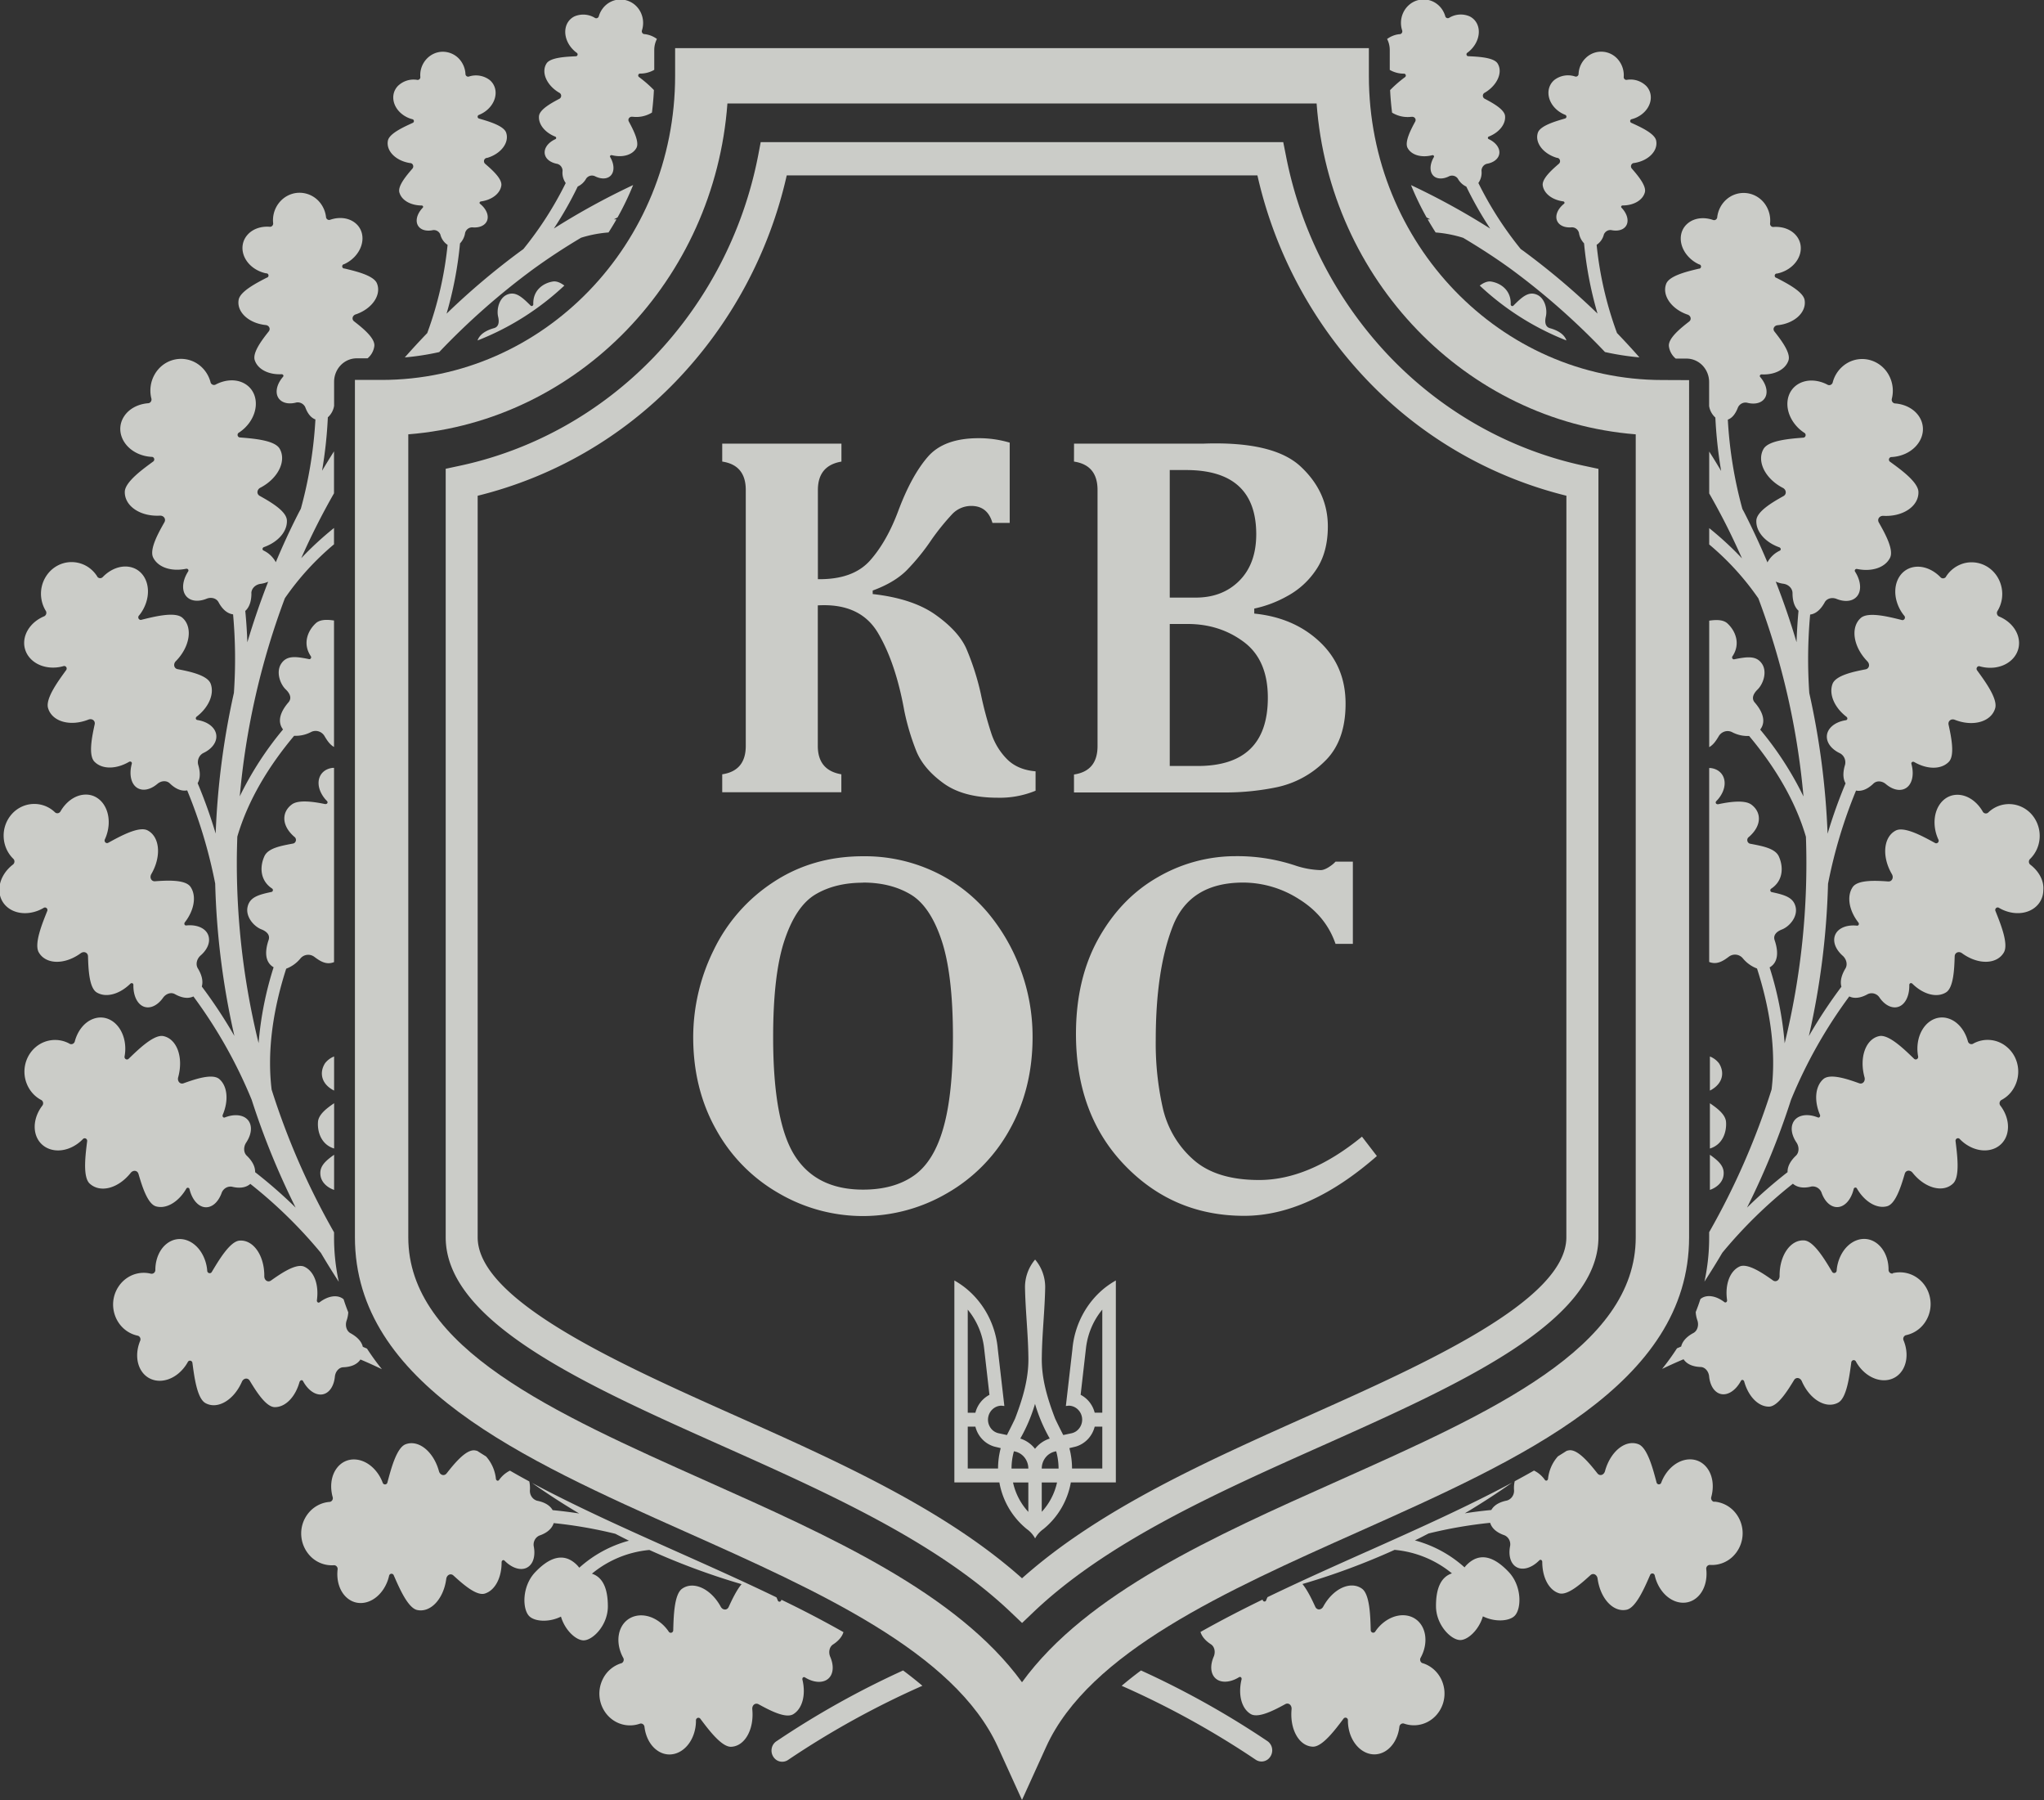 <svg width="92" height="81" fill="none" xmlns="http://www.w3.org/2000/svg"><rect width="100%" height="100%" fill="#333333" stroke="none"/><g opacity=".8" clip-path="url(#clip0_157_7735)" fill="#F1F2ED"><path d="M77.573 52.907c.063-.398-.181-.642-.611-.945v1.581c.286-.096.562-.319.611-.636zm.116-2.417c-.022-.33-.368-.603-.727-.846v2.038c.562-.17.758-.72.727-1.192zm-.727-2.95v1.535c.575-.292.68-.803.41-1.227a.943.943 0 00-.41-.308zm-62.334.307c-.268.424-.165.94.41 1.227v-1.535a.944.944 0 00-.41.308zm7.61-33.082c-.291.08-.64.243-.744.555 1.44-.562 2.766-1.4 3.908-2.47-.173-.128-.348-.209-.517-.182-.439.07-.9.394-.882 1.017a.078.078 0 01-.009.047.074.074 0 01-.035.032.07.07 0 01-.047.004.073.073 0 01-.039-.027c-.405-.404-.682-.635-1.044-.485-.363.15-.487.663-.408.997.055.235.03.453-.183.512zm46.934-1.506c-.363-.153-.64.078-1.045.485a.073.073 0 01-.039.027.07.07 0 01-.047-.004.074.074 0 01-.035-.032.078.078 0 01-.009-.047c.019-.623-.443-.947-.881-1.018-.168-.026-.342.054-.513.181a12.22 12.22 0 003.902 2.469c-.104-.31-.452-.472-.742-.552-.213-.06-.238-.277-.188-.509.084-.337-.04-.849-.403-1zM15.039 51.681v-2.038c-.36.243-.706.517-.727.846-.031.472.165 1.023.727 1.192z"/><path d="M62.995 1.537c-.203.02-.396.096-.562.218.08.152.12.324.12.497v.893a1.246 1.246 0 00.632.169.08.08 0 01.053.014.088.088 0 010 .144c-.238.175-.461.37-.669.582.016.342.046.679.088 1.015.26.158.562.224.861.188h.019c.132-.015.22.104.16.215-.187.345-.49.918-.339 1.19.179.324.632.443 1.104.323.06-.014.103.038.074.088-.21.36-.197.737.053.892.163.097.39.084.613-.022a.317.317 0 01.416.097c.087.158.22.283.38.356a16.35 16.35 0 001.075 1.89 32.291 32.291 0 00-3.564-1.957c.203.5.438.987.702 1.456l.161.084h-.114c.116.2.236.398.36.592.42.032.835.113 1.238.24.837.497 1.574.986 2.154 1.408a31.92 31.92 0 014.23 3.732c.511.114 1.029.194 1.55.24a32.413 32.413 0 00-1.009-1.095 16.18 16.18 0 01-.917-3.97.775.775 0 00.325-.462.325.325 0 01.149-.167.308.308 0 01.218-.027c.234.042.45 0 .582-.133.207-.212.133-.583-.154-.88-.039-.041-.008-.102.052-.102.486 0 .9-.228.998-.588.084-.298-.34-.787-.589-1.075a.152.152 0 01-.022-.16.149.149 0 01.052-.063.14.14 0 01.078-.024c.645-.097 1.088-.554.989-1.015-.07-.327-.75-.624-1.114-.792a.082.082 0 01-.042-.035.087.087 0 01.01-.104.082.082 0 01.046-.026c.154-.039.299-.107.428-.201.468-.34.573-.916.234-1.287a1.024 1.024 0 00-.406-.248.996.996 0 00-.47-.035.116.116 0 01-.1-.025.125.125 0 01-.045-.095 1.092 1.092 0 00-.243-.778.99.99 0 00-1.452-.097 1.054 1.054 0 00-.337.74v.005a.128.128 0 01-.058.088.118.118 0 01-.103.01 1.007 1.007 0 00-.928.158c-.382.323-.35.908.073 1.308.12.113.26.201.411.26a.083.083 0 01.044.033.088.088 0 01-.004.105.082.082 0 01-.046.029c-.39.115-1.104.314-1.218.631-.155.444.228.953.855 1.139h.018a.143.143 0 01.074.035.156.156 0 010 .227c-.291.251-.775.672-.73.982.055.37.436.65.918.714.06.009.083.074.038.109-.322.258-.44.614-.26.852.116.154.334.225.58.209a.32.32 0 01.22.054.34.34 0 01.133.19c.026.18.107.345.23.474.101 1.072.304 2.131.606 3.162a32.823 32.823 0 00-3.341-2.823l-.115-.081a15.827 15.827 0 01-1.907-2.973.797.797 0 00.141-.553.334.334 0 01.08-.21.313.313 0 01.194-.107c.234-.048.421-.168.497-.342.12-.274-.078-.593-.449-.763a.06.06 0 01-.027-.025.063.063 0 01.008-.071.059.059 0 01.031-.02c.454-.182.759-.547.727-.92-.026-.309-.59-.607-.923-.783a.147.147 0 01-.058-.059.154.154 0 01.008-.16.145.145 0 01.064-.052c.562-.335.822-.924.57-1.317-.18-.278-.917-.302-1.312-.323a.08.08 0 01-.052-.015.085.085 0 01-.031-.046.088.088 0 01.003-.056.084.084 0 01.036-.041c.13-.094.24-.212.329-.348.317-.492.215-1.067-.23-1.287a.998.998 0 00-.916.063.119.119 0 01-.177-.058A1.07 1.07 0 0064.87.37a1.027 1.027 0 00-.31-.268.992.992 0 00-1.144.124 1.049 1.049 0 00-.25.33 1.086 1.086 0 00-.052.82v.005a.13.13 0 01-.022.108.119.119 0 01-.096.049zM15.038 53.544v-1.582c-.43.303-.674.547-.611.945.05.317.326.54.611.637z"/><path d="M5.88 52.78c.114-.142.304-.12.353.044.148.501.398 1.351.79 1.461.468.132 1.015-.205 1.357-.787a.082.082 0 01.03-.039.078.078 0 01.094.006.083.083 0 01.026.043c.132.553.494.9.876.8.242-.064.441-.29.562-.606a.442.442 0 01.18-.24.416.416 0 01.288-.063c.256.064.591.084.831-.126a21.05 21.05 0 013.176 3.105c.259.439.527.872.806 1.299a9.294 9.294 0 01-.213-1.995v-.229a33.158 33.158 0 01-2.81-6.422c-.22-1.81.094-3.697.656-5.442a1.52 1.52 0 00.65-.472.457.457 0 01.621-.057c.233.172.523.38.882.233v-8.741h-.052c-.529.055-.789.524-.562 1.06.07.16.169.306.292.427.07.071.011.161-.094.14-.468-.097-1.17-.206-1.476.015-.443.319-.507.916.087 1.445l.018.015c.028.02.05.048.062.08a.173.173 0 01-.048.19.16.16 0 01-.093.038c-.5.097-1.096.194-1.266.563-.21.453-.215 1.086.34 1.455a.084.084 0 01.034.039.088.088 0 01.005.052.084.084 0 01-.025.045.08.08 0 01-.046.022c-.603.127-.976.243-1.069.679-.092.436.282.866.618 1 .236.092.41.25.329.485-.137.4-.22.964.226 1.223a15.356 15.356 0 00-.676 3.413 33.966 33.966 0 01-.98-8.108c0-.395.009-.789.023-1.184.489-1.67 1.441-3.208 2.558-4.537.268.013.535-.048.774-.176a.453.453 0 01.333-.02.47.47 0 01.262.214c.105.176.23.377.425.485v-5.69c-.328-.05-.635-.048-.822.125-.363.335-.601.918-.225 1.477a.086.086 0 01.003.1.082.082 0 01-.04.033.079.079 0 01-.051 0c-.604-.122-.991-.163-1.237.2-.247.363-.066.91.198 1.165.188.179.286.394.124.582-.274.316-.562.803-.245 1.22a14.818 14.818 0 00-1.947 3.008 33.861 33.861 0 012.03-8.913 12.22 12.22 0 012.212-2.426v-.735c-.52.418-1.014.872-1.475 1.359a31.825 31.825 0 011.475-2.92V20.31a35.2 35.2 0 00-.538.873c.136-.794.223-1.597.26-2.404a.881.881 0 00.282-.519v-1.08c0-.28.107-.548.298-.746.191-.198.45-.31.72-.31h.488a.86.86 0 00.305-.555c.037-.366-.556-.831-.913-1.11-.116-.09-.076-.261.072-.312l.022-.006c.727-.256 1.147-.874.936-1.389-.148-.367-.996-.557-1.462-.67a.092.092 0 01-.068-.022.1.1 0 01-.012-.137.093.093 0 01.064-.035c.175-.078.334-.19.468-.33.474-.497.48-1.186.012-1.54-.297-.227-.713-.263-1.099-.132a.138.138 0 01-.121-.005.15.15 0 01-.073-.101v-.007a1.275 1.275 0 00-.143-.461 1.232 1.232 0 00-.302-.37 1.183 1.183 0 00-.88-.261 1.168 1.168 0 00-.446.148 1.208 1.208 0 00-.356.312 1.256 1.256 0 00-.252.913.151.151 0 01-.048.114.14.14 0 01-.115.036c-.395-.03-.78.102-1.015.388-.374.455-.222 1.126.348 1.498.157.102.331.173.513.21a.093.093 0 01.07.02c.02.016.033.039.036.065a.1.1 0 01-.018.072.093.093 0 01-.063.038c-.418.22-1.199.608-1.263.998-.094.547.456 1.054 1.217 1.133.153.015.23.169.14.284-.28.354-.748.953-.631 1.3.137.416.635.658 1.206.629.07 0 .11.067.066.117-.32.368-.385.807-.13 1.042.161.15.418.187.691.123a.362.362 0 01.257.02.38.38 0 01.184.185c.077.212.214.46.456.548a19.17 19.17 0 01-.656 4.018c-.034.065-.07.13-.103.195-.369.722-.71 1.46-1.024 2.211a1.218 1.218 0 00-.554-.526c-.068-.034-.054-.127.023-.154.622-.221 1.056-.698 1.03-1.204-.019-.424-.772-.848-1.224-1.101-.148-.082-.13-.284.03-.368l.023-.011c.785-.42 1.161-1.203.843-1.747-.23-.388-1.228-.456-1.78-.502a.11.11 0 01-.069-.024.12.12 0 01-.033-.14.113.113 0 01.05-.054c.187-.12.35-.277.48-.46.457-.649.348-1.435-.242-1.756-.375-.205-.855-.17-1.273.047a.16.16 0 01-.2-.024.172.172 0 01-.04-.063v-.008a1.45 1.45 0 00-.239-.5 1.394 1.394 0 00-.404-.366 1.345 1.345 0 00-1.046-.14 1.36 1.36 0 00-.482.246 1.416 1.416 0 00-.354.42 1.464 1.464 0 00-.136 1.084.177.177 0 01-.036.139.16.16 0 01-.126.06c-.453.038-.87.257-1.089.62-.355.582-.067 1.322.643 1.644.196.088.406.138.62.148a.106.106 0 01.068.021c.02.015.035.037.042.061a.12.12 0 01-.003.075.114.114 0 01-.047.057c-.439.324-1.263.907-1.272 1.359-.012.638.694 1.119 1.576 1.072.177-.01.29.15.207.298-.256.453-.691 1.218-.504 1.591.226.45.833.636 1.478.502.08-.016.137.056.094.122-.304.475-.306.986.024 1.21.209.141.508.136.808.015.208-.084.44-.021.535.155.128.24.34.509.656.549.106 1.175.118 2.356.037 3.533a35.08 35.08 0 00-.821 6.33c-.23-.77-.501-1.528-.811-2.267.149-.258.1-.583.022-.838a.475.475 0 01.037-.316.45.45 0 01.226-.216c.3-.15.513-.382.551-.645.06-.403-.307-.743-.851-.827-.075-.012-.094-.104-.025-.154.528-.408.8-1 .628-1.474-.143-.397-.985-.562-1.49-.66-.165-.032-.207-.23-.08-.36l.019-.019c.623-.648.75-1.513.28-1.931-.334-.299-1.303-.045-1.839.086a.108.108 0 01-.075.001.112.112 0 01-.059-.05.119.119 0 01.021-.145c.142-.173.25-.374.32-.59.243-.762-.094-1.476-.75-1.594-.418-.076-.865.108-1.198.448a.164.164 0 01-.128.06.16.16 0 01-.126-.067v-.006a1.405 1.405 0 00-.374-.4 1.351 1.351 0 00-1.032-.228 1.35 1.35 0 00-.5.206 1.4 1.4 0 00-.385.388 1.455 1.455 0 00-.22 1.069c.033.184.1.36.199.517a.175.175 0 01-.033.204.163.163 0 01-.06.038c-.421.18-.75.52-.855.936-.164.67.328 1.279 1.099 1.358.212.022.427.003.633-.056a.108.108 0 01.072-.002.112.112 0 01.059.045.119.119 0 01-.01.142c-.323.448-.936 1.262-.809 1.7.177.61.99.845 1.816.52.166-.065.322.052.281.218-.11.512-.297 1.38-.009 1.675.347.356.98.342 1.555.009.07-.041.147.01.126.086-.149.55 0 1.037.38 1.144.241.07.524-.03.774-.241.173-.147.413-.16.556-.022.192.187.473.376.783.315.558 1.35.98 2.756 1.261 4.195.06 2.31.35 4.606.864 6.855a22.129 22.129 0 00-1.467-2.223c.083-.291-.042-.593-.178-.817-.109-.178-.05-.428.126-.582.255-.222.405-.502.375-.767-.038-.406-.477-.64-1.024-.582-.075.008-.111-.079-.06-.144.413-.53.535-1.174.255-1.59-.234-.347-1.09-.29-1.601-.255-.168.012-.256-.169-.163-.328a.178.178 0 01.013-.022c.447-.79.363-1.66-.188-1.941-.395-.204-1.273.291-1.76.556a.108.108 0 01-.137-.015.12.12 0 01-.018-.141 1.89 1.89 0 00.167-.654c.052-.8-.443-1.407-1.108-1.352-.423.035-.811.328-1.053.742a.169.169 0 01-.11.09.158.158 0 01-.136-.03l-.007-.006a1.336 1.336 0 00-.99-.377c-.365.015-.71.18-.957.458a1.458 1.458 0 00-.364 1.026c.015.378.174.735.443.992a.17.17 0 01.04.137.174.174 0 01-.074.12c-.364.283-.604.699-.603 1.128 0 .69.623 1.154 1.39 1.034.21-.033.414-.106.6-.216a.108.108 0 01.137.008.118.118 0 01.024.14c-.205.517-.602 1.465-.375 1.854.318.547 1.162.564 1.885.037.145-.106.323-.033.329.138.016.525.042 1.413.392 1.625.422.255 1.03.078 1.509-.388.059-.058.144-.027.142.05-.012.57.25 1.004.643 1.01.25.005.5-.163.692-.432.133-.188.362-.261.533-.164.23.13.549.241.833.104a21.562 21.562 0 012.623 4.65 34.303 34.303 0 001.979 4.852 21.544 21.544 0 00-1.824-1.594c.008-.3-.187-.561-.374-.74-.15-.141-.158-.4-.025-.597.187-.284.263-.594.172-.843-.14-.381-.622-.485-1.135-.283-.07.028-.128-.046-.094-.122.265-.625.22-1.278-.155-1.604-.314-.271-1.124.015-1.611.189-.159.057-.29-.097-.241-.272l.007-.025c.233-.883-.068-1.7-.673-1.826-.433-.09-1.155.628-1.559 1.015a.107.107 0 01-.135.022.113.113 0 01-.047-.056.119.119 0 01-.005-.074 1.867 1.867 0 000-.68c-.152-.787-.783-1.236-1.411-1.003-.4.147-.7.537-.827 1.002a.175.175 0 01-.084.117.162.162 0 01-.14.008l-.008-.005a1.344 1.344 0 00-1.54.156 1.42 1.42 0 00-.342.439 1.467 1.467 0 00.18 1.593c.12.144.265.261.43.346a.167.167 0 01.074.12.176.176 0 01-.042.138c-.28.37-.406.836-.298 1.25.177.666.895.945 1.604.622a1.73 1.73 0 00.524-.373.11.11 0 01.062-.038.107.107 0 01.071.01c.022.01.04.029.051.052a.12.12 0 01.01.073c-.067.554-.211 1.578.105 1.893.475.448 1.289.235 1.854-.47zm5.433-26.083c0-.21.178-.389.407-.424.12-.015.238-.047.35-.097-.35.895-.662 1.804-.937 2.727a22.223 22.223 0 00-.093-1.412c.225-.202.277-.53.276-.794h-.003zm7.145-19.36a.14.14 0 01.077.024.149.149 0 01.053.064.155.155 0 01-.023.16c-.249.29-.672.775-.589 1.074.1.36.513.583.999.588.06 0 .093.06.051.102-.286.298-.36.668-.153.88.132.134.348.175.582.133a.307.307 0 01.218.027c.067.035.12.095.148.167a.776.776 0 00.325.463 16.18 16.18 0 01-.916 3.969c-.345.357-.681.722-1.01 1.095a11.76 11.76 0 001.549-.24 32.012 32.012 0 014.232-3.732 27.835 27.835 0 012.154-1.414 5.542 5.542 0 011.235-.237c.125-.195.244-.389.358-.59h-.118l.167-.087c.263-.469.497-.955.7-1.456a32.504 32.504 0 00-3.568 1.956c.399-.604.758-1.235 1.074-1.89a.835.835 0 00.38-.356.318.318 0 01.416-.097c.223.106.45.123.614.022.249-.155.263-.532.052-.892-.029-.05.015-.097.074-.088.468.12.925 0 1.105-.323.15-.271-.155-.845-.34-1.19-.06-.111.028-.23.16-.215h.02c.298.036.6-.03.86-.188.042-.335.072-.673.088-1.015a5.59 5.59 0 00-.668-.583.085.085 0 01-.034-.043.088.088 0 010-.056.085.085 0 01.033-.044.08.08 0 01.053-.014 1.245 1.245 0 00.632-.169V2.25c0-.173.041-.344.12-.497a1.143 1.143 0 00-.561-.218.118.118 0 01-.093-.048.13.13 0 01-.023-.104v-.006a1.092 1.092 0 00-.053-.82 1.05 1.05 0 00-.25-.329 1.009 1.009 0 00-.756-.246.993.993 0 00-.387.122c-.12.067-.226.158-.31.268a1.07 1.07 0 00-.186.372.125.125 0 01-.076.072.117.117 0 01-.101-.014 1.005 1.005 0 00-.916-.064c-.445.219-.547.796-.23 1.288.089.136.2.254.33.348a.086.086 0 01.008.143.08.08 0 01-.053.015c-.398.021-1.134.045-1.311.323-.253.393 0 .982.57 1.317a.153.153 0 01.014.27c-.334.177-.898.475-.924.784-.032.373.273.738.727.92.012.004.023.01.031.02a.063.063 0 01.008.071.06.06 0 01-.027.025c-.375.17-.569.486-.449.763.076.174.264.291.498.342.074.01.143.048.193.106.05.058.078.133.08.211a.797.797 0 00.142.553 15.828 15.828 0 01-1.908 2.973l-.114.081a32.749 32.749 0 00-3.341 2.823c.301-1.03.504-2.09.605-3.162a.867.867 0 00.23-.474.339.339 0 01.134-.19.32.32 0 01.22-.055c.245.017.464-.054.58-.208.179-.238.06-.594-.26-.852-.046-.035-.022-.097.037-.109.482-.065.863-.344.919-.714.045-.31-.44-.73-.732-.982a.157.157 0 01-.044-.156.151.151 0 01.045-.071.143.143 0 01.074-.035h.018c.628-.186 1.01-.695.855-1.139-.11-.317-.824-.516-1.217-.631a.082.082 0 01-.047-.029.087.087 0 01.04-.137c.152-.06.291-.148.411-.261.423-.4.455-.985.073-1.308a1.022 1.022 0 00-.928-.159.117.117 0 01-.103-.009.128.128 0 01-.059-.088v-.006a1.085 1.085 0 00-.335-.74 1.012 1.012 0 00-.746-.269.99.99 0 00-.39.109c-.12.063-.229.15-.317.256a1.066 1.066 0 00-.243.78.128.128 0 01-.045.094.12.12 0 01-.1.025.996.996 0 00-.47.035 1.02 1.02 0 00-.405.248c-.34.37-.235.946.234 1.287.129.094.273.162.427.2a.081.081 0 01.047.027.087.087 0 01.009.104.082.082 0 01-.042.035c-.364.168-1.044.465-1.114.792-.095.462.348.916.997 1.016zm38.587 71.009a39.6 39.6 0 00-5.689-3.178c-.303.225-.594.455-.87.69a39.063 39.063 0 016.03 3.324c.078.054.17.082.264.083a.473.473 0 00.289-.1.518.518 0 00.165-.573.499.499 0 00-.189-.246zM77.163 67.58h-.009a.161.161 0 01-.115-.083.178.178 0 01-.012-.145c.127-.466.068-.96-.197-1.303-.417-.54-1.182-.5-1.71.087a1.831 1.831 0 00-.345.574.115.115 0 01-.042.061.108.108 0 01-.138-.006.117.117 0 01-.036-.066c-.147-.55-.399-1.553-.813-1.712-.578-.222-1.248.31-1.499 1.188 0 .008 0 .017-.007.025-.049.179-.236.235-.342.097-.326-.412-.872-1.096-1.276-1.036a.736.736 0 00-.11.026c-.128.082-.258.164-.389.245-.25.278-.406.632-.446 1.009-.01.083-.093.115-.142.052a1.278 1.278 0 00-.49-.42c-.285.162-.575.322-.868.48a1.347 1.347 0 00-.032.375.471.471 0 01-.073.31.444.444 0 01-.251.185c-.251.05-.552.164-.697.424-.4.038-.798.087-1.195.15a33.21 33.21 0 002.132-1.382c-2.06 1.102-4.301 2.104-6.52 3.096l-.015.005c-1.504.672-3.021 1.35-4.476 2.053-.02.043-.04.087-.057.134a.083.083 0 01-.026.043.079.079 0 01-.125-.028c-.005-.013-.012-.026-.018-.038-.968.471-1.905.956-2.79 1.455.075.25.281.434.468.554.166.107.217.35.125.562-.131.306-.15.614-.023.838.2.351.692.373 1.165.082.064-.04.133.022.112.104-.16.662-.01 1.299.413 1.553.351.211 1.11-.202 1.559-.446.146-.078.295.046.28.228v.005c-.086.91.343 1.664.959 1.682.438.013 1.04-.812 1.374-1.252a.11.11 0 01.057-.047.107.107 0 01.13.047.119.119 0 01.016.074c0 .221.038.44.113.647.281.75.973 1.084 1.553.746.362-.211.592-.631.65-1.099a.175.175 0 01.065-.127.16.16 0 01.135-.031 1.333 1.333 0 001.068-.07c.165-.085.311-.203.43-.347.12-.145.211-.313.268-.494a1.476 1.476 0 00-.094-1.105 1.417 1.417 0 00-.346-.438 1.363 1.363 0 00-.483-.263h-.008a.165.165 0 01-.093-.11.177.177 0 01.021-.143c.23-.421.281-.916.106-1.314-.281-.627-1.03-.776-1.681-.334a1.76 1.76 0 00-.468.473.113.113 0 01-.056.05.108.108 0 01-.073.003.112.112 0 01-.06-.044.118.118 0 01-.02-.073c-.017-.57-.033-1.606-.398-1.861-.51-.359-1.284-.006-1.726.786l-.013.023c-.088.162-.28.17-.356.014-.141-.307-.345-.743-.58-1.03 1.415-.414 2.8-.928 4.148-1.537a4.735 4.735 0 012.58 1.058c-.545.178-.72.77-.717 1.476 0 .844.677 1.526 1.094 1.524.336 0 .837-.45 1.016-1.067.553.273 1.19.22 1.43-.023.313-.316.332-1.338-.265-1.97-.597-.633-1.268-.955-1.896-.319a.807.807 0 00-.093.11 5.452 5.452 0 00-2.236-1.215c.206-.097.411-.206.615-.311a20.065 20.065 0 012.773-.48c.093.31.393.475.643.56a.43.43 0 01.217.21.457.457 0 01.032.305c-.058.329-.005.634.169.819.273.291.758.194 1.15-.205.054-.055.134-.01.134.073 0 .68.287 1.262.756 1.408.388.12 1.03-.468 1.412-.814.124-.113.297-.027.322.154.124.907.713 1.533 1.312 1.4.429-.097.825-1.045 1.049-1.553a.114.114 0 01.044-.06.107.107 0 01.137.014c.018.018.03.042.033.067.05.216.137.42.258.602.44.66 1.192.814 1.68.343.302-.292.43-.757.38-1.226a.177.177 0 01.033-.14.166.166 0 01.125-.063c.364.027.724-.096 1-.344a1.461 1.461 0 00.141-2.014 1.362 1.362 0 00-.942-.49l.006.01zm14.234-28.661a.166.166 0 01-.075-.12.174.174 0 01.041-.138c.133-.127.24-.28.317-.45a1.473 1.473 0 00-.24-1.57 1.383 1.383 0 00-.436-.327 1.342 1.342 0 00-1.514.248l-.006.006a.16.16 0 01-.247-.059c-.241-.414-.63-.707-1.052-.742-.665-.055-1.16.55-1.108 1.351.015.227.072.45.167.655a.118.118 0 01-.018.141.108.108 0 01-.137.015c-.487-.265-1.366-.76-1.761-.556-.552.284-.636 1.155-.187 1.94l.013.023c.093.16 0 .34-.163.328-.513-.036-1.369-.092-1.603.255-.28.416-.158 1.059.255 1.59.052.065.015.151-.06.144-.547-.06-.985.175-1.024.582-.025.265.125.544.375.767.177.155.235.405.126.582-.135.224-.26.529-.178.817a22.128 22.128 0 00-1.466 2.222 34.89 34.89 0 00.863-6.854c.281-1.44.704-2.845 1.261-4.195.31.06.591-.129.784-.315.142-.139.382-.125.555.021.25.212.533.311.774.242.38-.108.53-.595.38-1.144-.02-.076.055-.127.127-.087.575.333 1.207.348 1.554-.008.29-.291.102-1.165-.009-1.675-.035-.166.12-.284.281-.218.826.325 1.64.09 1.817-.52.126-.436-.487-1.253-.81-1.7a.118.118 0 01.049-.187.107.107 0 01.073.002c.206.058.42.077.633.056.77-.082 1.262-.691 1.098-1.359-.102-.416-.433-.756-.854-.935a.165.165 0 01-.1-.099.177.177 0 01.007-.143 1.457 1.457 0 00.19-1.075 1.456 1.456 0 00-.212-.511 1.403 1.403 0 00-.385-.388 1.352 1.352 0 00-1.037-.198 1.39 1.39 0 00-.869.62v.006a.166.166 0 01-.125.066.16.16 0 01-.129-.06c-.332-.339-.78-.523-1.198-.448-.655.119-.992.833-.749 1.595.07.216.178.416.32.59a.119.119 0 01.02.145.112.112 0 01-.058.05.107.107 0 01-.076 0c-.536-.132-1.505-.389-1.84-.087-.468.418-.338 1.283.282 1.931l.017.02c.128.13.086.326-.08.358-.504.098-1.346.264-1.49.66-.172.475.1 1.068.628 1.475.066.05.05.142-.024.154-.543.083-.912.424-.852.827.039.263.252.495.551.645a.45.45 0 01.227.216c.048.097.06.21.036.316-.078.252-.126.582.023.837-.31.74-.58 1.497-.81 2.267a35.191 35.191 0 00-.823-6.33 22.256 22.256 0 01.038-3.532c.313-.04.524-.31.655-.549.094-.176.327-.24.535-.155.3.121.6.126.808-.016.33-.223.328-.734.025-1.209-.042-.066.015-.139.094-.122.645.134 1.252-.053 1.478-.502.187-.373-.249-1.138-.504-1.591-.084-.148.03-.308.207-.298.882.046 1.592-.434 1.576-1.073-.008-.454-.834-1.037-1.273-1.358a.115.115 0 01-.047-.057.12.12 0 01-.003-.075.116.116 0 01.042-.06.109.109 0 01.069-.023c.213-.01.423-.06.619-.147.71-.323.999-1.058.644-1.644-.22-.363-.636-.582-1.09-.62a.164.164 0 01-.158-.126.175.175 0 01-.003-.073 1.473 1.473 0 00-.136-1.084 1.386 1.386 0 00-.835-.667 1.332 1.332 0 00-1.046.14 1.422 1.422 0 00-.644.875.171.171 0 01-.1.102.16.16 0 01-.14-.016c-.416-.217-.897-.25-1.272-.046-.59.321-.7 1.107-.242 1.755.13.184.292.34.479.46a.12.12 0 01.018.194.11.11 0 01-.07.025c-.548.045-1.546.111-1.78.502-.32.546.057 1.328.843 1.746l.023.012c.16.083.178.285.03.368-.452.253-1.205.68-1.223 1.1-.024.507.41.983 1.03 1.205.077.027.094.12.022.154-.234.11-.428.294-.553.526a34.048 34.048 0 00-1.025-2.212c-.032-.066-.07-.13-.103-.194-.36-1.31-.58-2.658-.655-4.018.241-.089.374-.336.456-.548a.381.381 0 01.184-.186.363.363 0 01.256-.02c.273.064.53.028.692-.122.255-.236.187-.674-.131-1.042-.044-.05 0-.12.067-.118.57.03 1.068-.212 1.206-.629.114-.346-.355-.945-.631-1.299-.094-.115-.014-.269.14-.284.762-.079 1.31-.582 1.217-1.134-.065-.388-.843-.776-1.264-.997a.094.094 0 01-.062-.038.1.1 0 01.017-.137.092.092 0 01.07-.02c.182-.037.356-.108.514-.21.57-.373.725-1.043.347-1.498-.235-.283-.62-.415-1.014-.389a.137.137 0 01-.115-.035.148.148 0 01-.048-.114 1.284 1.284 0 00-.252-.913 1.208 1.208 0 00-.357-.313 1.168 1.168 0 00-1.326.114 1.232 1.232 0 00-.302.37 1.277 1.277 0 00-.142.46v.007a.15.15 0 01-.073.101.138.138 0 01-.122.006c-.386-.131-.802-.097-1.099.131-.468.355-.461 1.044.013 1.54.134.14.293.253.468.331a.092.092 0 01.064.035.1.1 0 01-.012.137.093.093 0 01-.069.022c-.468.113-1.311.303-1.462.67-.207.511.214 1.133.937 1.389l.021.006c.148.05.188.222.072.312-.356.278-.95.744-.913 1.11.029.22.14.42.308.558h.488c.27.001.528.113.718.31.19.199.297.467.297.746v1.077a.882.882 0 00.281.52c.039.805.126 1.608.26 2.403a31.046 31.046 0 00-.537-.873v1.885c.255.446.5.899.735 1.359.26.513.506 1.035.74 1.562a14.623 14.623 0 00-1.475-1.36v.735a12.22 12.22 0 012.213 2.427 33.865 33.865 0 012.03 8.912 14.804 14.804 0 00-1.948-3.008c.317-.416.03-.904-.245-1.219-.161-.186-.06-.402.124-.582.264-.258.445-.805.199-1.165-.247-.36-.633-.322-1.238-.2a.079.079 0 01-.05 0 .081.081 0 01-.04-.033.087.087 0 01.002-.1c.375-.56.138-1.142-.224-1.477-.188-.173-.495-.175-.823-.126v5.691c.196-.11.32-.31.425-.485a.472.472 0 01.262-.215.453.453 0 01.333.02c.24.129.507.19.776.177 1.115 1.329 2.068 2.866 2.557 4.537a33.966 33.966 0 01-.957 9.291 15.405 15.405 0 00-.677-3.413c.447-.258.364-.822.227-1.222-.08-.236.094-.395.329-.486.34-.134.71-.566.617-1-.093-.433-.468-.55-1.069-.679a.08.08 0 01-.046-.021.085.085 0 01-.025-.045.088.088 0 01.005-.052.083.083 0 01.034-.039c.556-.368.551-1 .34-1.456-.17-.366-.766-.464-1.266-.562a.16.16 0 01-.092-.038.169.169 0 01-.054-.087.174.174 0 01.005-.103.167.167 0 01.062-.08l.018-.016c.594-.529.53-1.125.087-1.445-.306-.22-1.006-.115-1.476-.014-.102.021-.16-.07-.094-.14a1.36 1.36 0 00.293-.428c.224-.536-.036-1.004-.562-1.06h-.053v8.727c.36.145.65-.061.883-.234a.457.457 0 01.62.057c.173.214.397.377.65.472.563 1.747.875 3.632.656 5.442a33.181 33.181 0 01-2.81 6.423v.228a9.29 9.29 0 01-.212 1.996c.278-.428.546-.861.805-1.3a21.055 21.055 0 013.176-3.105c.24.21.575.194.831.126a.42.42 0 01.288.063c.085.055.15.14.18.24.117.312.316.543.562.607.383.097.744-.248.876-.801a.082.082 0 01.026-.043.078.078 0 01.094-.006c.014.01.025.023.03.04.343.581.886.918 1.358.786.392-.11.642-.96.79-1.461.048-.163.238-.186.352-.044.562.705 1.383.917 1.829.477.317-.315.172-1.339.106-1.893a.12.12 0 01.009-.074.113.113 0 01.05-.052.107.107 0 01.072-.01.11.11 0 01.062.04c.15.156.329.282.524.372.71.323 1.428.044 1.604-.621.108-.415-.017-.88-.298-1.251a.17.17 0 01-.042-.137.173.173 0 01.075-.121c.164-.085.31-.202.43-.346a1.477 1.477 0 00.18-1.593 1.423 1.423 0 00-.343-.439 1.334 1.334 0 00-1.54-.156l-.008.005a.16.16 0 01-.193-.057.175.175 0 01-.03-.068c-.128-.465-.429-.855-.828-1.002-.628-.233-1.26.216-1.411 1.003a1.869 1.869 0 000 .68.118.118 0 01-.005.074.113.113 0 01-.048.056.107.107 0 01-.134-.022c-.404-.388-1.124-1.104-1.559-1.015-.605.126-.906.943-.673 1.826 0 .008 0 .016.007.025.049.178-.082.329-.24.272-.487-.174-1.298-.46-1.611-.189-.375.326-.421.979-.156 1.604.033.076-.024.15-.094.122-.513-.206-.995-.097-1.135.283-.094.249-.017.56.172.843.133.194.125.456-.025.597-.187.179-.386.44-.374.74a21.563 21.563 0 00-1.824 1.594 34.177 34.177 0 001.98-4.852 21.555 21.555 0 012.622-4.65c.28.137.603.027.833-.104a.413.413 0 01.296-.02c.098.03.182.095.237.184.187.269.442.438.692.433.394-.007.656-.44.643-1.01 0-.078.083-.11.142-.051.478.47 1.087.647 1.509.388.35-.212.375-1.1.392-1.625.006-.171.188-.244.33-.138.722.527 1.566.51 1.884-.037.226-.388-.17-1.337-.375-1.855a.117.117 0 01.024-.14.108.108 0 01.137-.007c.186.11.39.183.6.216.767.12 1.39-.343 1.39-1.034.031-.42-.209-.835-.573-1.118zM80.862 28.897a33.68 33.68 0 00-.936-2.726c.11.049.228.082.348.097.23.033.407.213.407.423 0 .265.051.592.27.79-.044.473-.073.945-.089 1.417v-.001z"/><path d="M85.198 57.307h-.008a.159.159 0 01-.135-.044.175.175 0 01-.052-.137c0-.485-.197-.94-.544-1.192-.547-.396-1.27-.134-1.616.582a1.834 1.834 0 00-.175.651.118.118 0 01-.024.072.109.109 0 01-.134.034.114.114 0 01-.053-.053c-.291-.485-.806-1.372-1.247-1.403-.614-.044-1.112.662-1.111 1.577v.026c0 .187-.163.292-.301.194-.425-.3-1.135-.796-1.506-.62-.445.212-.656.83-.557 1.505.012.083-.061.138-.123.092-.392-.3-.823-.354-1.078-.133a8.439 8.439 0 01-.21.582c.007.127.032.252.074.372.077.226 0 .473-.176.569-.227.12-.484.319-.553.61l-.188.081a11 11 0 01-.67.927c.318-.153.64-.298.966-.435.178.268.507.34.77.348.195.006.357.194.38.421.033.332.167.609.384.737.343.2.78-.036 1.048-.534.037-.069.126-.05.148.031.182.655.62 1.128 1.11 1.129.406 0 .862-.752 1.133-1.195.088-.145.28-.114.35.053.365.833 1.101 1.262 1.644.957.385-.216.505-1.243.581-1.797a.113.113 0 01.027-.07.107.107 0 01.135-.027c.022.012.04.031.05.055.106.192.245.362.411.502.602.505 1.366.432 1.705-.163.21-.37.207-.853.03-1.288a.174.174 0 01.093-.24 1.374 1.374 0 00.891-.616 1.457 1.457 0 00.197-1.09 1.457 1.457 0 00-.22-.52 1.403 1.403 0 00-.396-.388 1.35 1.35 0 00-1.057-.178l.007.016zM13.64 62.148c.268.497.706.733 1.049.533.217-.128.351-.404.384-.736.023-.231.187-.416.38-.421.263-.01.592-.08.77-.349.326.136.647.283.966.436a11.006 11.006 0 01-.671-.927l-.187-.08c-.07-.292-.327-.486-.554-.612-.18-.097-.253-.342-.176-.569.042-.12.067-.244.074-.371a9.272 9.272 0 01-.21-.587c-.255-.22-.685-.166-1.078.134-.062.046-.135-.01-.123-.093.094-.679-.112-1.292-.561-1.504-.375-.176-1.081.32-1.507.62-.137.097-.302-.01-.3-.194v-.026c0-.915-.498-1.622-1.112-1.577-.44.031-.955.919-1.247 1.403a.113.113 0 01-.052.053.107.107 0 01-.073.007.111.111 0 01-.062-.041.118.118 0 01-.023-.072 1.834 1.834 0 00-.175-.651c-.346-.72-1.07-.981-1.616-.583-.348.252-.54.709-.544 1.193a.175.175 0 01-.052.137.162.162 0 01-.136.044h-.008a1.332 1.332 0 00-1.057.177c-.156.101-.29.233-.396.39a1.455 1.455 0 00-.228 1.083c.034.188.104.366.205.525.101.159.232.295.385.401.153.106.325.179.506.215a.164.164 0 01.1.098.176.176 0 01-.007.142c-.177.435-.18.919.03 1.288.34.595 1.103.668 1.705.163a1.8 1.8 0 00.411-.502.113.113 0 01.05-.055.107.107 0 01.072-.011.11.11 0 01.063.038.12.12 0 01.027.07c.076.554.196 1.581.582 1.798.542.304 1.278-.125 1.643-.957.073-.167.262-.194.35-.054.271.444.727 1.196 1.134 1.195.489 0 .927-.474 1.109-1.129.035-.093.124-.111.16-.042zm22.064 14.988c.422-.256.573-.892.413-1.553-.02-.082.048-.144.113-.104.468.291.965.269 1.165-.082.126-.224.107-.532-.024-.838-.093-.212-.041-.455.125-.562.187-.12.393-.305.468-.554a47.812 47.812 0 00-2.79-1.456l-.018.04a.082.082 0 01-.033.036.078.078 0 01-.092-.01.084.084 0 01-.026-.043 2.149 2.149 0 00-.057-.132c-1.453-.704-2.97-1.381-4.475-2.053-2.223-.993-4.466-1.995-6.529-3.098.692.489 1.4.948 2.125 1.377a20.512 20.512 0 00-1.195-.15c-.145-.26-.446-.374-.697-.423a.445.445 0 01-.25-.186.472.472 0 01-.074-.31 1.39 1.39 0 00-.03-.374c-.295-.158-.585-.32-.87-.485a1.3 1.3 0 00-.49.421c-.046.062-.13.031-.142-.052a1.795 1.795 0 00-.443-1.007 24.762 24.762 0 01-.395-.249.813.813 0 00-.107-.024c-.404-.06-.95.624-1.275 1.036-.107.134-.294.078-.343-.097a.183.183 0 00-.007-.025c-.248-.873-.919-1.41-1.499-1.188-.413.16-.666 1.165-.813 1.712a.116.116 0 01-.036.065.11.11 0 01-.138.007.116.116 0 01-.042-.061 1.809 1.809 0 00-.346-.574c-.527-.588-1.292-.627-1.709-.087-.265.342-.324.837-.197 1.303a.177.177 0 01-.012.145.166.166 0 01-.115.082h-.008a1.34 1.34 0 00-.519.148c-.162.085-.306.2-.424.343a1.445 1.445 0 00-.332 1.037 1.466 1.466 0 00.473.977 1.345 1.345 0 001.002.344.16.16 0 01.125.063.172.172 0 01.033.14c-.051.468.078.933.38 1.225.487.472 1.24.318 1.68-.343.12-.182.208-.386.257-.601a.116.116 0 01.033-.068.108.108 0 01.137-.014.114.114 0 01.045.06c.224.509.62 1.456 1.049 1.553.602.133 1.191-.493 1.311-1.4.025-.18.199-.266.322-.153.38.346 1.024.934 1.413.814.468-.144.76-.726.756-1.408 0-.084.08-.129.133-.073.393.399.877.498 1.15.205.175-.186.227-.49.17-.82a.458.458 0 01.032-.305.433.433 0 01.216-.21c.25-.084.546-.25.644-.56.934.095 1.86.256 2.773.48.203.105.409.21.614.311a5.464 5.464 0 00-2.235 1.216 3.216 3.216 0 00-.094-.11c-.627-.636-1.298-.314-1.896.318-.597.632-.577 1.654-.265 1.97.24.244.877.297 1.43.023.18.617.68 1.068 1.017 1.068.417 0 1.091-.68 1.094-1.524 0-.706-.172-1.298-.718-1.476a4.735 4.735 0 012.586-1.067 31.657 31.657 0 004.149 1.538c-.236.286-.44.722-.581 1.03-.073.156-.268.147-.356-.015l-.013-.024c-.442-.791-1.218-1.144-1.725-.786-.366.256-.382 1.292-.4 1.862a.118.118 0 01-.02.073.111.111 0 01-.059.044.108.108 0 01-.073-.004.113.113 0 01-.055-.05 1.76 1.76 0 00-.469-.472c-.647-.442-1.405-.291-1.686.334-.178.398-.123.893.106 1.314a.174.174 0 01-.072.252h-.007a1.375 1.375 0 00-.829.702 1.467 1.467 0 00.173 1.598c.12.145.266.263.43.348a1.34 1.34 0 001.069.07.158.158 0 01.135.03.175.175 0 01.064.127c.058.469.289.889.65 1.1.58.338 1.277 0 1.553-.746.076-.207.114-.426.113-.647a.118.118 0 01.017-.074.112.112 0 01.057-.047.107.107 0 01.073 0 .111.111 0 01.057.047c.333.44.936 1.262 1.374 1.252.616-.019 1.045-.776.958-1.682v-.005c-.018-.182.13-.306.28-.228.453.247 1.212.662 1.563.449zm4.943-1.968a39.596 39.596 0 00-5.688 3.178.489.489 0 00-.222.318.516.516 0 00.203.528.473.473 0 00.549-.01 39.062 39.062 0 016.028-3.325 16.837 16.837 0 00-.87-.69zm-8.14-55.205h5.366v.808c-.707.12-1.06.546-1.06 1.278v4.013c1.052.015 1.834-.265 2.347-.84.512-.576.94-1.335 1.287-2.276.39-1.032.827-1.828 1.312-2.388.484-.56 1.245-.84 2.283-.84a4.85 4.85 0 011.405.2v3.611h-.778c-.146-.509-.463-.763-.953-.763a1.181 1.181 0 00-.876.388c-.323.349-.623.72-.898 1.11a9.8 9.8 0 01-1.136 1.402c-.368.366-.876.669-1.526.907v.158c1.197.134 2.139.444 2.824.93.686.486 1.147.99 1.385 1.513.28.657.5 1.339.655 2.038.125.607.284 1.206.477 1.794.145.441.39.84.714 1.164.316.313.742.493 1.276.538v.873a4.22 4.22 0 01-1.71.315c-1.024 0-1.836-.217-2.434-.65-.6-.434-1.006-.916-1.223-1.447a10.783 10.783 0 01-.54-1.805c-.26-1.45-.657-2.623-1.191-3.52-.535-.896-1.436-1.307-2.704-1.233v6.323c0 .732.353 1.158 1.06 1.278v.807h-5.362v-.807c.706-.105 1.06-.531 1.06-1.278V22.048c0-.747-.354-1.173-1.06-1.278v-.807zm15.835-.001h5.841c2.091-.073 3.545.27 4.36 1.032.816.762 1.223 1.659 1.223 2.691 0 .777-.173 1.424-.52 1.941a3.63 3.63 0 01-1.31 1.199 5.27 5.27 0 01-1.482.56v.225c1.197.12 2.181.546 2.954 1.278.772.731 1.158 1.658 1.156 2.78 0 1.136-.32 2.006-.962 2.612a4.331 4.331 0 01-2.131 1.143 11.36 11.36 0 01-2.228.236H48.34v-.808c.707-.105 1.06-.53 1.06-1.278V22.048c0-.747-.353-1.173-1.06-1.278l.002-.808zm4.308 1.19v5.739h1.169c.807 0 1.463-.255 1.967-.763.504-.509.756-1.204.757-2.085 0-1.928-1.053-2.892-3.159-2.892h-.734zm0 6.926v6.39h1.255c2.107 0 3.16-1.024 3.16-3.072 0-1.135-.361-1.972-1.082-2.51-.722-.538-1.565-.808-2.53-.808h-.803zM38.844 38.53a7.35 7.35 0 013.19.685 7.094 7.094 0 012.414 1.838 8.592 8.592 0 011.498 2.6c.354.964.533 1.986.53 3.016 0 1.553-.346 2.944-1.038 4.173a7.434 7.434 0 01-2.823 2.858 7.519 7.519 0 01-3.776 1.02 7.518 7.518 0 01-3.776-1.02 7.434 7.434 0 01-2.824-2.858c-.692-1.226-1.038-2.617-1.038-4.173a8.866 8.866 0 01.919-3.912 7.574 7.574 0 012.688-3.062c1.176-.776 2.521-1.165 4.036-1.165zm0 1.19c-.823 0-1.53.171-2.12.515-.591.343-1.06 1.027-1.405 2.051-.347 1.024-.52 2.484-.52 4.383 0 2.542.325 4.32.974 5.337.648 1.017 1.673 1.525 3.073 1.525.922 0 1.683-.209 2.282-.627.6-.418 1.043-1.132 1.33-2.142.289-1.008.433-2.372.434-4.091 0-1.897-.173-3.358-.52-4.383-.346-1.025-.815-1.709-1.405-2.051-.594-.349-1.301-.523-2.123-.523v.005zm22.458 11.427l.671.873c-2.048 1.793-4.039 2.69-5.972 2.69-2.123 0-3.915-.758-5.377-2.276-1.462-1.517-2.193-3.485-2.195-5.904 0-1.66.339-3.095 1.017-4.305.678-1.21 1.569-2.13 2.672-2.757a6.965 6.965 0 013.494-.942 8.254 8.254 0 012.705.426c.364.122.742.19 1.124.202.13 0 .296-.074.498-.225.063-.046.12-.099.173-.157h.78v3.7h-.78c-.288-.837-.833-1.506-1.634-2.006a4.682 4.682 0 00-2.52-.752c-1.602 0-2.658.654-3.17 1.962-.512 1.307-.768 3.015-.768 5.123-.014 1.041.095 2.08.325 3.094.21.886.683 1.682 1.352 2.275.687.62 1.678.93 2.975.93 1.498 0 3.041-.65 4.63-1.951zM46.59 56.678a1.917 1.917 0 00-.455 1.242c.018 1.048.14 2.093.152 3.14.023.97-.259 1.89-.602 2.782-.116.247-.239.486-.363.732l-.364-.078a.593.593 0 01-.386-.265.637.637 0 01-.09-.471.637.637 0 01.21-.362.598.598 0 01.382-.145l.132.015-.295-2.556a4.029 4.029 0 00-.463-1.561c-.258-.48-.611-.9-1.036-1.23a4.198 4.198 0 00-.456-.303v9.088h2.026a3.48 3.48 0 001.24 2.104c.152.107.279.25.368.416.09-.166.216-.309.368-.416a3.484 3.484 0 001.24-2.104h2.026v-9.088a4.4 4.4 0 00-.457.302c-.425.33-.777.75-1.035 1.231a4.03 4.03 0 00-.463 1.56l-.295 2.557.13-.015c.14.002.276.053.383.145a.639.639 0 01-.048 1.005.593.593 0 01-.218.093l-.364.078a24.268 24.268 0 01-.363-.732c-.343-.893-.625-1.808-.602-2.782.012-1.047.134-2.092.152-3.14 0-.457-.161-.899-.454-1.242zm-3.032 2.253a3.31 3.31 0 01.735 1.722l.242 2.112a1.26 1.26 0 00-.633.805h-.344v-4.64zm6.056 0v4.638h-.342a1.274 1.274 0 00-.233-.474 1.221 1.221 0 00-.4-.331l.242-2.112c.076-.636.33-1.235.733-1.722zm-3.028 4.24c.16.546.383 1.07.663 1.561a1.37 1.37 0 00-.663.463 1.36 1.36 0 00-.663-.463c.28-.49.503-1.015.663-1.56zm-3.028 1.026h.344c.053.214.16.409.31.566.148.157.335.27.54.33l.29.07a3.6 3.6 0 00-.12.917h-1.364v-1.883zm5.714 0h.342v1.883h-1.362c0-.31-.041-.618-.12-.917l.29-.07c.205-.06.39-.174.54-.331.149-.157.256-.352.31-.565zm-3.636 1.109a.75.75 0 01.464.262c.12.143.185.325.185.514h-.756c0-.263.036-.524.107-.776zm1.903 0c.07.252.106.513.107.776h-.757c0-.189.066-.371.185-.514a.75.75 0 01.465-.262zm-1.942 1.403h.688v1.324a2.855 2.855 0 01-.688-1.32v-.004zm1.292 0h.688c-.11.496-.348.952-.688 1.32v-1.32z"/><path d="M74.824 17.1c-7.283 0-13.211-6.137-13.211-13.683v-1.25H30.387v1.245c0 7.551-5.929 13.684-13.212 13.684h-1.2v38.577c0 6.61 7.556 9.985 14.868 13.25 5.966 2.663 12.13 5.421 14.07 9.683L46 80.996l1.086-2.39c1.936-4.261 8.104-7.02 14.07-9.683 7.306-3.265 14.87-6.64 14.87-13.25V17.105l-1.202-.005zm-1.2 38.578c0 4.972-6.52 7.885-13.417 10.966C54.643 69.127 48.912 71.69 46 75.698c-2.916-4.012-8.643-6.57-14.206-9.054-6.898-3.081-13.417-5.994-13.417-10.967V19.544c7.652-.606 13.782-6.953 14.364-14.888H59.26c.582 7.93 6.712 14.282 14.364 14.888v36.134z"/><path d="M71.366 20.974c-3.325-.698-6.377-2.396-8.776-4.882A18.087 18.087 0 0157.879 7l-.12-.603h-23.52l-.114.598a18.099 18.099 0 01-4.713 9.092c-2.398 2.485-5.45 4.184-8.774 4.883l-.577.124v34.58c0 3.828 6.303 6.645 12.414 9.373 4.77 2.13 9.704 4.335 13.038 7.517l.49.467.49-.467c3.334-3.186 8.273-5.391 13.048-7.522 6.097-2.723 12.404-5.54 12.404-9.368V21.098l-.579-.124zm-.865 34.704c0 2.842-6.395 5.7-11.54 8-4.659 2.08-9.473 4.23-12.96 7.342-3.488-3.112-8.298-5.262-12.971-7.348-5.136-2.295-11.53-5.152-11.53-7.994v-33.37a18.541 18.541 0 008.932-5.16 19.581 19.581 0 004.979-9.256h21.185a19.58 19.58 0 004.977 9.255 18.54 18.54 0 008.93 5.16l-.002 33.37z"/></g><defs><clipPath id="clip0_157_7735"><path fill="#fff" d="M0 0h92v81H0z"/></clipPath></defs></svg>